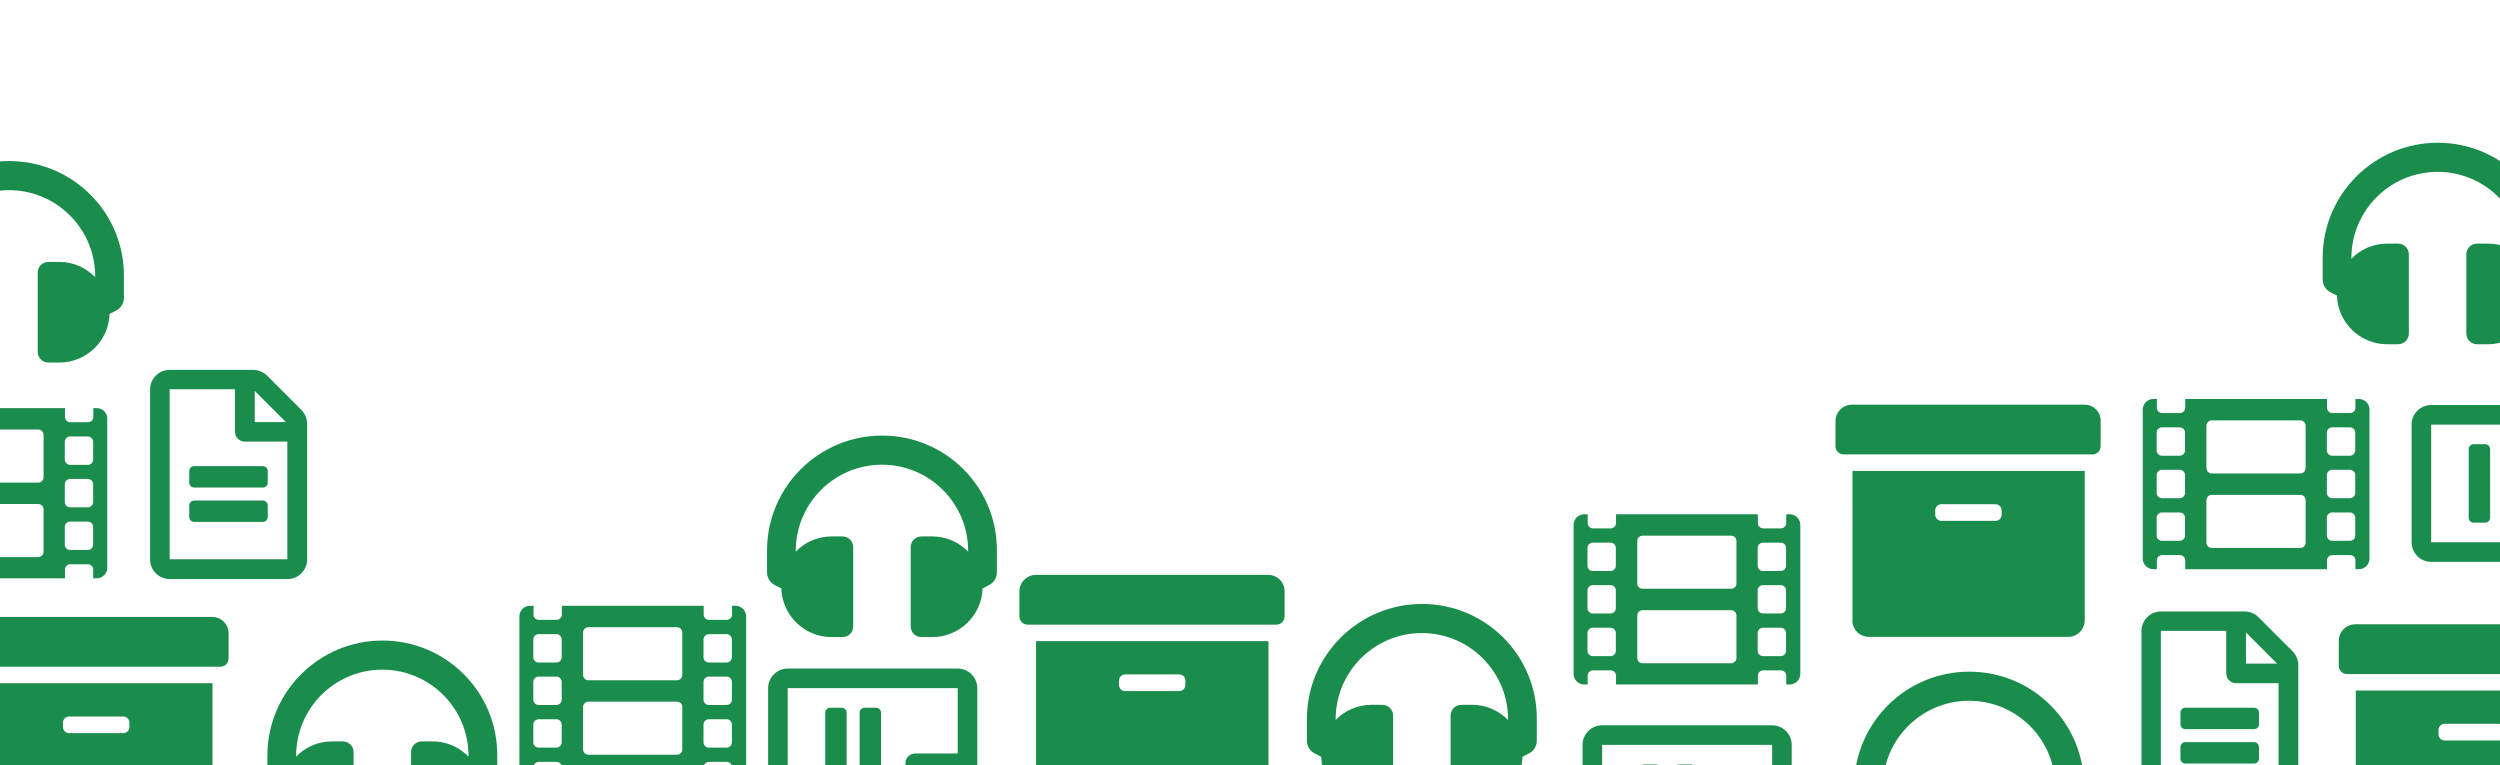 <?xml version="1.0" encoding="utf-8"?>
<!-- Generator: Adobe Illustrator 22.1.0, SVG Export Plug-In . SVG Version: 6.00 Build 0)  -->
<svg version="1.1" id="Livello_1" xmlns="http://www.w3.org/2000/svg" xmlns:xlink="http://www.w3.org/1999/xlink" x="0px" y="0px"
	 viewBox="0 0 1366 418" style="enable-background:new 0 0 1366 418;" xml:space="preserve">
<style type="text/css">
	.st0{fill:#1A8D4C;}
</style>
<path class="st0" d="M-10.9,454.9c0,5,4,9.1,9.1,9.1h108.8c5,0,9.1-4,9.1-9.1v-81.6H-10.9V454.9z M34.4,394.9c0-1.9,1.5-3.4,3.4-3.4
	h29.5c1.9,0,3.4,1.5,3.4,3.4v2.3c0,1.9-1.5,3.4-3.4,3.4H37.8c-1.9,0-3.4-1.5-3.4-3.4V394.9z M115.9,337.1H-10.9c-5,0-9.1,4-9.1,9.1
	v13.6c0,2.5,2,4.5,4.5,4.5h135.9c2.5,0,4.5-2,4.5-4.5v-13.6C125,341.2,121,337.1,115.9,337.1z"/>
<path class="st0" d="M566.1,431.9c0,5,4,9.1,9.1,9.1h108.8c5,0,9.1-4,9.1-9.1v-81.6H566.1V431.9z M611.4,371.9
	c0-1.9,1.5-3.4,3.4-3.4h29.5c1.9,0,3.4,1.5,3.4,3.4v2.3c0,1.9-1.5,3.4-3.4,3.4h-29.5c-1.9,0-3.4-1.5-3.4-3.4V371.9z M692.9,314.1
	H566.1c-5,0-9.1,4-9.1,9.1v13.6c0,2.5,2,4.5,4.5,4.5h135.9c2.5,0,4.5-2,4.5-4.5v-13.6C702,318.2,698,314.1,692.9,314.1z"/>
<path class="st0" d="M1012.1,338.9c0,5,4,9.1,9.1,9.1h108.8c5,0,9.1-4,9.1-9.1v-81.6h-126.9V338.9z M1057.4,278.9
	c0-1.9,1.5-3.4,3.4-3.4h29.5c1.9,0,3.4,1.5,3.4,3.4v2.3c0,1.9-1.5,3.4-3.4,3.4h-29.5c-1.9,0-3.4-1.5-3.4-3.4V278.9z M1138.9,221.1
	h-126.9c-5,0-9.1,4-9.1,9.1v13.6c0,2.5,2,4.5,4.5,4.5h135.9c2.5,0,4.5-2,4.5-4.5v-13.6C1148,225.2,1144,221.1,1138.9,221.1z"/>
<path class="st0" d="M1287.1,458.9c0,5,4,9.1,9.1,9.1h108.8c5,0,9.1-4,9.1-9.1v-81.6h-126.9V458.9z M1332.4,398.9
	c0-1.9,1.5-3.4,3.4-3.4h29.5c1.9,0,3.4,1.5,3.4,3.4v2.3c0,1.9-1.5,3.4-3.4,3.4h-29.5c-1.9,0-3.4-1.5-3.4-3.4V398.9z M1413.9,341.1
	h-126.9c-5,0-9.1,4-9.1,9.1v13.6c0,2.5,2,4.5,4.5,4.5h135.9c2.5,0,4.5-2,4.5-4.5v-13.6C1423,345.2,1419,341.1,1413.9,341.1z"/>
<path class="st0" d="M146.3,257.4v6.3c0,1.5-1.2,2.7-2.7,2.7h-37.5c-1.5,0-2.7-1.2-2.7-2.7v-6.3c0-1.5,1.2-2.7,2.7-2.7h37.5
	C145.1,254.7,146.3,255.9,146.3,257.4z M143.6,273.5h-37.5c-1.5,0-2.7,1.2-2.7,2.7v6.3c0,1.5,1.2,2.7,2.7,2.7h37.5
	c1.5,0,2.7-1.2,2.7-2.7v-6.3C146.3,274.7,145.1,273.5,143.6,273.5z M167.8,231.5v74.2c0,5.9-4.8,10.7-10.7,10.7H92.7
	c-5.9,0-10.7-4.8-10.7-10.7v-92.9c0-5.9,4.8-10.7,10.7-10.7h45.6c2.8,0,5.6,1.1,7.6,3.1l18.7,18.7
	C166.6,225.9,167.8,228.6,167.8,231.5z M139.2,213.6v17h17C156.2,230.6,139.2,213.6,139.2,213.6z M157,305.6v-64.3h-23.2
	c-3,0-5.4-2.4-5.4-5.4v-23.2H92.7v92.9H157z"/>
<path class="st0" d="M1234.3,389.4v6.3c0,1.5-1.2,2.7-2.7,2.7h-37.5c-1.5,0-2.7-1.2-2.7-2.7v-6.3c0-1.5,1.2-2.7,2.7-2.7h37.5
	C1233.1,386.7,1234.3,387.9,1234.3,389.4z M1231.6,405.5h-37.5c-1.5,0-2.7,1.2-2.7,2.7v6.3c0,1.5,1.2,2.7,2.7,2.7h37.5
	c1.5,0,2.7-1.2,2.7-2.7v-6.3C1234.3,406.7,1233.1,405.5,1231.6,405.5z M1255.8,363.5v74.2c0,5.9-4.8,10.7-10.7,10.7h-64.3
	c-5.9,0-10.7-4.8-10.7-10.7v-92.9c0-5.9,4.8-10.7,10.7-10.7h45.6c2.8,0,5.6,1.1,7.6,3.1l18.7,18.7
	C1254.6,357.9,1255.8,360.6,1255.8,363.5z M1227.2,345.6v17h17C1244.2,362.6,1227.2,345.6,1227.2,345.6z M1245,437.6v-64.3h-23.2
	c-3,0-5.4-2.4-5.4-5.4v-23.2h-35.7v92.9H1245z"/>
<path class="st0" d="M478.7,429.6h-6.3c-1.5,0-2.7-1.2-2.7-2.7v-37.5c0-1.5,1.2-2.7,2.7-2.7h6.3c1.5,0,2.7,1.2,2.7,2.7v37.5
	C481.3,428.4,480.1,429.6,478.7,429.6z M462.6,426.9v-37.5c0-1.5-1.2-2.7-2.7-2.7h-6.3c-1.5,0-2.7,1.2-2.7,2.7v37.5
	c0,1.5,1.2,2.7,2.7,2.7h6.3C461.4,429.6,462.6,428.4,462.6,426.9z M504.6,451h-74.2c-5.9,0-10.7-4.8-10.7-10.7V376
	c0-5.9,4.8-10.7,10.7-10.7h92.9c5.9,0,10.7,4.8,10.7,10.7v45.6c0,2.8-1.1,5.6-3.1,7.6l-18.7,18.7C510.2,449.9,507.4,451,504.6,451z
	 M522.5,422.5h-17v17C505.5,439.5,522.5,422.5,522.5,422.5z M430.4,440.3h64.3v-23.2c0-3,2.4-5.4,5.4-5.4h23.2V376h-92.9V440.3z"/>
<path class="st0" d="M923.7,460.6h-6.3c-1.5,0-2.7-1.2-2.7-2.7v-37.5c0-1.5,1.2-2.7,2.7-2.7h6.3c1.5,0,2.7,1.2,2.7,2.7v37.5
	C926.3,459.4,925.1,460.6,923.7,460.6z M907.6,457.9v-37.5c0-1.5-1.2-2.7-2.7-2.7h-6.3c-1.5,0-2.7,1.2-2.7,2.7v37.5
	c0,1.5,1.2,2.7,2.7,2.7h6.3C906.4,460.6,907.6,459.4,907.6,457.9z M949.6,482h-74.2c-5.9,0-10.7-4.8-10.7-10.7V407
	c0-5.9,4.8-10.7,10.7-10.7h92.9c5.9,0,10.7,4.8,10.7,10.7v45.6c0,2.8-1.1,5.6-3.1,7.6l-18.7,18.7C955.2,480.9,952.4,482,949.6,482z
	 M967.5,453.5h-17v17C950.5,470.5,967.5,453.5,967.5,453.5z M875.4,471.3h64.3v-23.2c0-3,2.4-5.4,5.4-5.4h23.2V407h-92.9V471.3z"/>
<path class="st0" d="M1376.7,285.6h-6.3c-1.5,0-2.7-1.2-2.7-2.7v-37.5c0-1.5,1.2-2.7,2.7-2.7h6.3c1.5,0,2.7,1.2,2.7,2.7v37.5
	C1379.3,284.4,1378.1,285.6,1376.7,285.6z M1360.6,282.9v-37.5c0-1.5-1.2-2.7-2.7-2.7h-6.3c-1.5,0-2.7,1.2-2.7,2.7v37.5
	c0,1.5,1.2,2.7,2.7,2.7h6.3C1359.4,285.6,1360.6,284.4,1360.6,282.9z M1402.6,307h-74.2c-5.9,0-10.7-4.8-10.7-10.7V232
	c0-5.9,4.8-10.7,10.7-10.7h92.9c5.9,0,10.7,4.8,10.7,10.7v45.6c0,2.8-1.1,5.6-3.1,7.6l-18.7,18.7
	C1408.2,305.9,1405.4,307,1402.6,307z M1420.5,278.5h-17v17C1403.5,295.5,1420.5,278.5,1420.5,278.5z M1328.4,296.3h64.3v-23.2
	c0-3,2.4-5.4,5.4-5.4h23.2V232h-92.9V296.3z"/>
<path class="st0" d="M52.9,223h-1.9v4.8c0,1.6-1.3,2.9-2.9,2.9h-9.7c-1.6,0-2.9-1.3-2.9-2.9V223h-77.5v4.8c0,1.6-1.3,2.9-2.9,2.9
	h-9.7c-1.6,0-2.9-1.3-2.9-2.9V223h-1.9c-3.2,0-5.8,2.6-5.8,5.8v81.4c0,3.2,2.6,5.8,5.8,5.8h1.9v-4.8c0-1.6,1.3-2.9,2.9-2.9h9.7
	c1.6,0,2.9,1.3,2.9,2.9v4.8h77.5v-4.8c0-1.6,1.3-2.9,2.9-2.9H48c1.6,0,2.9,1.3,2.9,2.9v4.8h1.9c3.2,0,5.8-2.6,5.8-5.8v-81.4
	C58.7,225.6,56.1,223,52.9,223z M-42.1,297.6c0,1.6-1.3,2.9-2.9,2.9h-9.7c-1.6,0-2.9-1.3-2.9-2.9v-9.7c0-1.6,1.3-2.9,2.9-2.9h9.7
	c1.6,0,2.9,1.3,2.9,2.9V297.6z M-42.1,274.3c0,1.6-1.3,2.9-2.9,2.9h-9.7c-1.6,0-2.9-1.3-2.9-2.9v-9.7c0-1.6,1.3-2.9,2.9-2.9h9.7
	c1.6,0,2.9,1.3,2.9,2.9V274.3z M-42.1,251.1c0,1.6-1.3,2.9-2.9,2.9h-9.7c-1.6,0-2.9-1.3-2.9-2.9v-9.7c0-1.6,1.3-2.9,2.9-2.9h9.7
	c1.6,0,2.9,1.3,2.9,2.9V251.1z M23.8,301.5c0,1.6-1.3,2.9-2.9,2.9h-48.4c-1.6,0-2.9-1.3-2.9-2.9v-23.2c0-1.6,1.3-2.9,2.9-2.9h48.4
	c1.6,0,2.9,1.3,2.9,2.9V301.5z M23.8,260.8c0,1.6-1.3,2.9-2.9,2.9h-48.4c-1.6,0-2.9-1.3-2.9-2.9v-23.2c0-1.6,1.3-2.9,2.9-2.9h48.4
	c1.6,0,2.9,1.3,2.9,2.9V260.8z M50.9,297.6c0,1.6-1.3,2.9-2.9,2.9h-9.7c-1.6,0-2.9-1.3-2.9-2.9v-9.7c0-1.6,1.3-2.9,2.9-2.9H48
	c1.6,0,2.9,1.3,2.9,2.9V297.6z M50.9,274.3c0,1.6-1.3,2.9-2.9,2.9h-9.7c-1.6,0-2.9-1.3-2.9-2.9v-9.7c0-1.6,1.3-2.9,2.9-2.9H48
	c1.6,0,2.9,1.3,2.9,2.9V274.3z M50.9,251.1c0,1.6-1.3,2.9-2.9,2.9h-9.7c-1.6,0-2.9-1.3-2.9-2.9v-9.7c0-1.6,1.3-2.9,2.9-2.9H48
	c1.6,0,2.9,1.3,2.9,2.9V251.1z"/>
<path class="st0" d="M977.9,281h-1.9v4.8c0,1.6-1.3,2.9-2.9,2.9h-9.7c-1.6,0-2.9-1.3-2.9-2.9V281h-77.5v4.8c0,1.6-1.3,2.9-2.9,2.9
	h-9.7c-1.6,0-2.9-1.3-2.9-2.9V281h-1.9c-3.2,0-5.8,2.6-5.8,5.8v81.4c0,3.2,2.6,5.8,5.8,5.8h1.9v-4.8c0-1.6,1.3-2.9,2.9-2.9h9.7
	c1.6,0,2.9,1.3,2.9,2.9v4.8h77.5v-4.8c0-1.6,1.3-2.9,2.9-2.9h9.7c1.6,0,2.9,1.3,2.9,2.9v4.8h1.9c3.2,0,5.8-2.6,5.8-5.8v-81.4
	C983.7,283.6,981.1,281,977.9,281z M882.9,355.6c0,1.6-1.3,2.9-2.9,2.9h-9.7c-1.6,0-2.9-1.3-2.9-2.9v-9.7c0-1.6,1.3-2.9,2.9-2.9h9.7
	c1.6,0,2.9,1.3,2.9,2.9V355.6z M882.9,332.3c0,1.6-1.3,2.9-2.9,2.9h-9.7c-1.6,0-2.9-1.3-2.9-2.9v-9.7c0-1.6,1.3-2.9,2.9-2.9h9.7
	c1.6,0,2.9,1.3,2.9,2.9V332.3z M882.9,309.1c0,1.6-1.3,2.9-2.9,2.9h-9.7c-1.6,0-2.9-1.3-2.9-2.9v-9.7c0-1.6,1.3-2.9,2.9-2.9h9.7
	c1.6,0,2.9,1.3,2.9,2.9V309.1z M948.8,359.5c0,1.6-1.3,2.9-2.9,2.9h-48.4c-1.6,0-2.9-1.3-2.9-2.9v-23.2c0-1.6,1.3-2.9,2.9-2.9h48.4
	c1.6,0,2.9,1.3,2.9,2.9V359.5z M948.8,318.8c0,1.6-1.3,2.9-2.9,2.9h-48.4c-1.6,0-2.9-1.3-2.9-2.9v-23.2c0-1.6,1.3-2.9,2.9-2.9h48.4
	c1.6,0,2.9,1.3,2.9,2.9V318.8z M975.9,355.6c0,1.6-1.3,2.9-2.9,2.9h-9.7c-1.6,0-2.9-1.3-2.9-2.9v-9.7c0-1.6,1.3-2.9,2.9-2.9h9.7
	c1.6,0,2.9,1.3,2.9,2.9V355.6z M975.9,332.3c0,1.6-1.3,2.9-2.9,2.9h-9.7c-1.6,0-2.9-1.3-2.9-2.9v-9.7c0-1.6,1.3-2.9,2.9-2.9h9.7
	c1.6,0,2.9,1.3,2.9,2.9V332.3z M975.9,309.1c0,1.6-1.3,2.9-2.9,2.9h-9.7c-1.6,0-2.9-1.3-2.9-2.9v-9.7c0-1.6,1.3-2.9,2.9-2.9h9.7
	c1.6,0,2.9,1.3,2.9,2.9V309.1z"/>
<path class="st0" d="M1288.9,218h-1.9v4.8c0,1.6-1.3,2.9-2.9,2.9h-9.7c-1.6,0-2.9-1.3-2.9-2.9V218h-77.5v4.8c0,1.6-1.3,2.9-2.9,2.9
	h-9.7c-1.6,0-2.9-1.3-2.9-2.9V218h-1.9c-3.2,0-5.8,2.6-5.8,5.8v81.4c0,3.2,2.6,5.8,5.8,5.8h1.9v-4.8c0-1.6,1.3-2.9,2.9-2.9h9.7
	c1.6,0,2.9,1.3,2.9,2.9v4.8h77.5v-4.8c0-1.6,1.3-2.9,2.9-2.9h9.7c1.6,0,2.9,1.3,2.9,2.9v4.8h1.9c3.2,0,5.8-2.6,5.8-5.8v-81.4
	C1294.7,220.6,1292.1,218,1288.9,218z M1193.9,292.6c0,1.6-1.3,2.9-2.9,2.9h-9.7c-1.6,0-2.9-1.3-2.9-2.9v-9.7c0-1.6,1.3-2.9,2.9-2.9
	h9.7c1.6,0,2.9,1.3,2.9,2.9V292.6z M1193.9,269.3c0,1.6-1.3,2.9-2.9,2.9h-9.7c-1.6,0-2.9-1.3-2.9-2.9v-9.7c0-1.6,1.3-2.9,2.9-2.9
	h9.7c1.6,0,2.9,1.3,2.9,2.9V269.3z M1193.9,246.1c0,1.6-1.3,2.9-2.9,2.9h-9.7c-1.6,0-2.9-1.3-2.9-2.9v-9.7c0-1.6,1.3-2.9,2.9-2.9
	h9.7c1.6,0,2.9,1.3,2.9,2.9V246.1z M1259.8,296.5c0,1.6-1.3,2.9-2.9,2.9h-48.4c-1.6,0-2.9-1.3-2.9-2.9v-23.2c0-1.6,1.3-2.9,2.9-2.9
	h48.4c1.6,0,2.9,1.3,2.9,2.9V296.5z M1259.8,255.8c0,1.6-1.3,2.9-2.9,2.9h-48.4c-1.6,0-2.9-1.3-2.9-2.9v-23.2c0-1.6,1.3-2.9,2.9-2.9
	h48.4c1.6,0,2.9,1.3,2.9,2.9V255.8z M1286.9,292.6c0,1.6-1.3,2.9-2.9,2.9h-9.7c-1.6,0-2.9-1.3-2.9-2.9v-9.7c0-1.6,1.3-2.9,2.9-2.9
	h9.7c1.6,0,2.9,1.3,2.9,2.9V292.6z M1286.9,269.3c0,1.6-1.3,2.9-2.9,2.9h-9.7c-1.6,0-2.9-1.3-2.9-2.9v-9.7c0-1.6,1.3-2.9,2.9-2.9
	h9.7c1.6,0,2.9,1.3,2.9,2.9V269.3z M1286.9,246.1c0,1.6-1.3,2.9-2.9,2.9h-9.7c-1.6,0-2.9-1.3-2.9-2.9v-9.7c0-1.6,1.3-2.9,2.9-2.9
	h9.7c1.6,0,2.9,1.3,2.9,2.9V246.1z"/>
<path class="st0" d="M401.9,331h-1.9v4.8c0,1.6-1.3,2.9-2.9,2.9h-9.7c-1.6,0-2.9-1.3-2.9-2.9V331h-77.5v4.8c0,1.6-1.3,2.9-2.9,2.9
	h-9.7c-1.6,0-2.9-1.3-2.9-2.9V331h-1.9c-3.2,0-5.8,2.6-5.8,5.8v81.4c0,3.2,2.6,5.8,5.8,5.8h1.9v-4.8c0-1.6,1.3-2.9,2.9-2.9h9.7
	c1.6,0,2.9,1.3,2.9,2.9v4.8h77.5v-4.8c0-1.6,1.3-2.9,2.9-2.9h9.7c1.6,0,2.9,1.3,2.9,2.9v4.8h1.9c3.2,0,5.8-2.6,5.8-5.8v-81.4
	C407.7,333.6,405.1,331,401.9,331z M306.9,405.6c0,1.6-1.3,2.9-2.9,2.9h-9.7c-1.6,0-2.9-1.3-2.9-2.9v-9.7c0-1.6,1.3-2.9,2.9-2.9h9.7
	c1.6,0,2.9,1.3,2.9,2.9V405.6z M306.9,382.3c0,1.6-1.3,2.9-2.9,2.9h-9.7c-1.6,0-2.9-1.3-2.9-2.9v-9.7c0-1.6,1.3-2.9,2.9-2.9h9.7
	c1.6,0,2.9,1.3,2.9,2.9V382.3z M306.9,359.1c0,1.6-1.3,2.9-2.9,2.9h-9.7c-1.6,0-2.9-1.3-2.9-2.9v-9.7c0-1.6,1.3-2.9,2.9-2.9h9.7
	c1.6,0,2.9,1.3,2.9,2.9V359.1z M372.8,409.5c0,1.6-1.3,2.9-2.9,2.9h-48.4c-1.6,0-2.9-1.3-2.9-2.9v-23.2c0-1.6,1.3-2.9,2.9-2.9h48.4
	c1.6,0,2.9,1.3,2.9,2.9V409.5z M372.8,368.8c0,1.6-1.3,2.9-2.9,2.9h-48.4c-1.6,0-2.9-1.3-2.9-2.9v-23.2c0-1.6,1.3-2.9,2.9-2.9h48.4
	c1.6,0,2.9,1.3,2.9,2.9V368.8z M399.9,405.6c0,1.6-1.3,2.9-2.9,2.9h-9.7c-1.6,0-2.9-1.3-2.9-2.9v-9.7c0-1.6,1.3-2.9,2.9-2.9h9.7
	c1.6,0,2.9,1.3,2.9,2.9V405.6z M399.9,382.3c0,1.6-1.3,2.9-2.9,2.9h-9.7c-1.6,0-2.9-1.3-2.9-2.9v-9.7c0-1.6,1.3-2.9,2.9-2.9h9.7
	c1.6,0,2.9,1.3,2.9,2.9V382.3z M399.9,359.1c0,1.6-1.3,2.9-2.9,2.9h-9.7c-1.6,0-2.9-1.3-2.9-2.9v-9.7c0-1.6,1.3-2.9,2.9-2.9h9.7
	c1.6,0,2.9,1.3,2.9,2.9V359.1z"/>
<path class="st0" d="M5,88c-34.7,0-62.9,28.1-62.9,62.9v11.8c0,3,1.7,5.7,4.3,7l3.5,1.8c0.5,14.8,12.6,26.6,27.5,26.6h5.9
	c3.3,0,5.9-2.6,5.9-5.9v-43.2c0-3.3-2.6-5.9-5.9-5.9h-5.9c-7.7,0-14.7,3.2-19.6,8.3v-0.4c0-26,21.1-47.1,47.1-47.1
	s47.1,21.1,47.1,47.1v0.4c-5-5.1-11.9-8.3-19.6-8.3h-5.9c-3.3,0-5.9,2.6-5.9,5.9v43.2c0,3.3,2.6,5.9,5.9,5.9h5.9
	c14.9,0,27-11.8,27.5-26.6l3.5-1.8c2.7-1.3,4.3-4.1,4.3-7v-11.8C67.9,116.1,39.7,88,5,88z"/>
<path class="st0" d="M777,330c-34.7,0-62.9,28.1-62.9,62.9v11.8c0,3,1.7,5.7,4.3,7l3.5,1.8c0.5,14.8,12.6,26.6,27.5,26.6h5.9
	c3.3,0,5.9-2.6,5.9-5.9v-43.2c0-3.3-2.6-5.9-5.9-5.9h-5.9c-7.7,0-14.7,3.2-19.6,8.3v-0.4c0-26,21.1-47.1,47.1-47.1
	s47.1,21.1,47.1,47.1v0.4c-5-5.1-11.9-8.3-19.6-8.3h-5.9c-3.3,0-5.9,2.6-5.9,5.9v43.2c0,3.3,2.6,5.9,5.9,5.9h5.9
	c14.9,0,27-11.8,27.5-26.6l3.5-1.8c2.7-1.3,4.3-4.1,4.3-7v-11.8C839.9,358.1,811.7,330,777,330z"/>
<path class="st0" d="M1076,367c-34.7,0-62.9,28.1-62.9,62.9v11.8c0,3,1.7,5.7,4.3,7l3.5,1.8c0.5,14.8,12.6,26.6,27.5,26.6h5.9
	c3.3,0,5.9-2.6,5.9-5.9v-43.2c0-3.3-2.6-5.9-5.9-5.9h-5.9c-7.7,0-14.7,3.2-19.6,8.3v-0.4c0-26,21.1-47.1,47.1-47.1
	s47.1,21.1,47.1,47.1v0.4c-5-5.1-11.9-8.3-19.6-8.3h-5.9c-3.3,0-5.9,2.6-5.9,5.9v43.2c0,3.3,2.6,5.9,5.9,5.9h5.9
	c14.9,0,27-11.8,27.5-26.6l3.5-1.8c2.7-1.3,4.3-4.1,4.3-7v-11.8C1138.9,395.1,1110.7,367,1076,367z"/>
<path class="st0" d="M1332,78c-34.7,0-62.9,28.1-62.9,62.9v11.8c0,3,1.7,5.7,4.3,7l3.5,1.8c0.5,14.8,12.6,26.6,27.5,26.6h5.9
	c3.3,0,5.9-2.6,5.9-5.9v-43.2c0-3.3-2.6-5.9-5.9-5.9h-5.9c-7.7,0-14.7,3.2-19.6,8.3v-0.4c0-26,21.1-47.1,47.1-47.1
	s47.1,21.1,47.1,47.1v0.4c-5-5.1-11.9-8.3-19.6-8.3h-5.9c-3.3,0-5.9,2.6-5.9,5.9v43.2c0,3.3,2.6,5.9,5.9,5.9h5.9
	c14.9,0,27-11.8,27.5-26.6l3.5-1.8c2.7-1.3,4.3-4.1,4.3-7v-11.8C1394.9,106.1,1366.7,78,1332,78z"/>
<path class="st0" d="M482,238c-34.7,0-62.9,28.1-62.9,62.9v11.8c0,3,1.7,5.7,4.3,7l3.5,1.8c0.5,14.8,12.6,26.6,27.5,26.6h5.9
	c3.3,0,5.9-2.6,5.9-5.9v-43.2c0-3.3-2.6-5.9-5.9-5.9h-5.9c-7.7,0-14.7,3.2-19.6,8.3v-0.4c0-26,21.1-47.1,47.1-47.1
	s47.1,21.1,47.1,47.1v0.4c-5-5.1-11.9-8.3-19.6-8.3h-5.9c-3.3,0-5.9,2.6-5.9,5.9v43.2c0,3.3,2.6,5.9,5.9,5.9h5.9
	c14.9,0,27-11.8,27.5-26.6l3.5-1.8c2.7-1.3,4.3-4.1,4.3-7v-11.8C544.9,266.1,516.7,238,482,238z"/>
<path class="st0" d="M209,350c-34.7,0-62.9,28.1-62.9,62.9v11.8c0,3,1.7,5.7,4.3,7l3.5,1.8c0.5,14.8,12.6,26.6,27.5,26.6h5.9
	c3.3,0,5.9-2.6,5.9-5.9v-43.2c0-3.3-2.6-5.9-5.9-5.9h-5.9c-7.7,0-14.7,3.2-19.6,8.3v-0.4c0-26,21.1-47.1,47.1-47.1
	s47.1,21.1,47.1,47.1v0.4c-5-5.1-11.9-8.3-19.6-8.3h-5.9c-3.3,0-5.9,2.6-5.9,5.9v43.2c0,3.3,2.6,5.9,5.9,5.9h5.9
	c14.9,0,27-11.8,27.5-26.6l3.5-1.8c2.7-1.3,4.3-4.1,4.3-7v-11.8C271.9,378.1,243.7,350,209,350z"/>
</svg>
